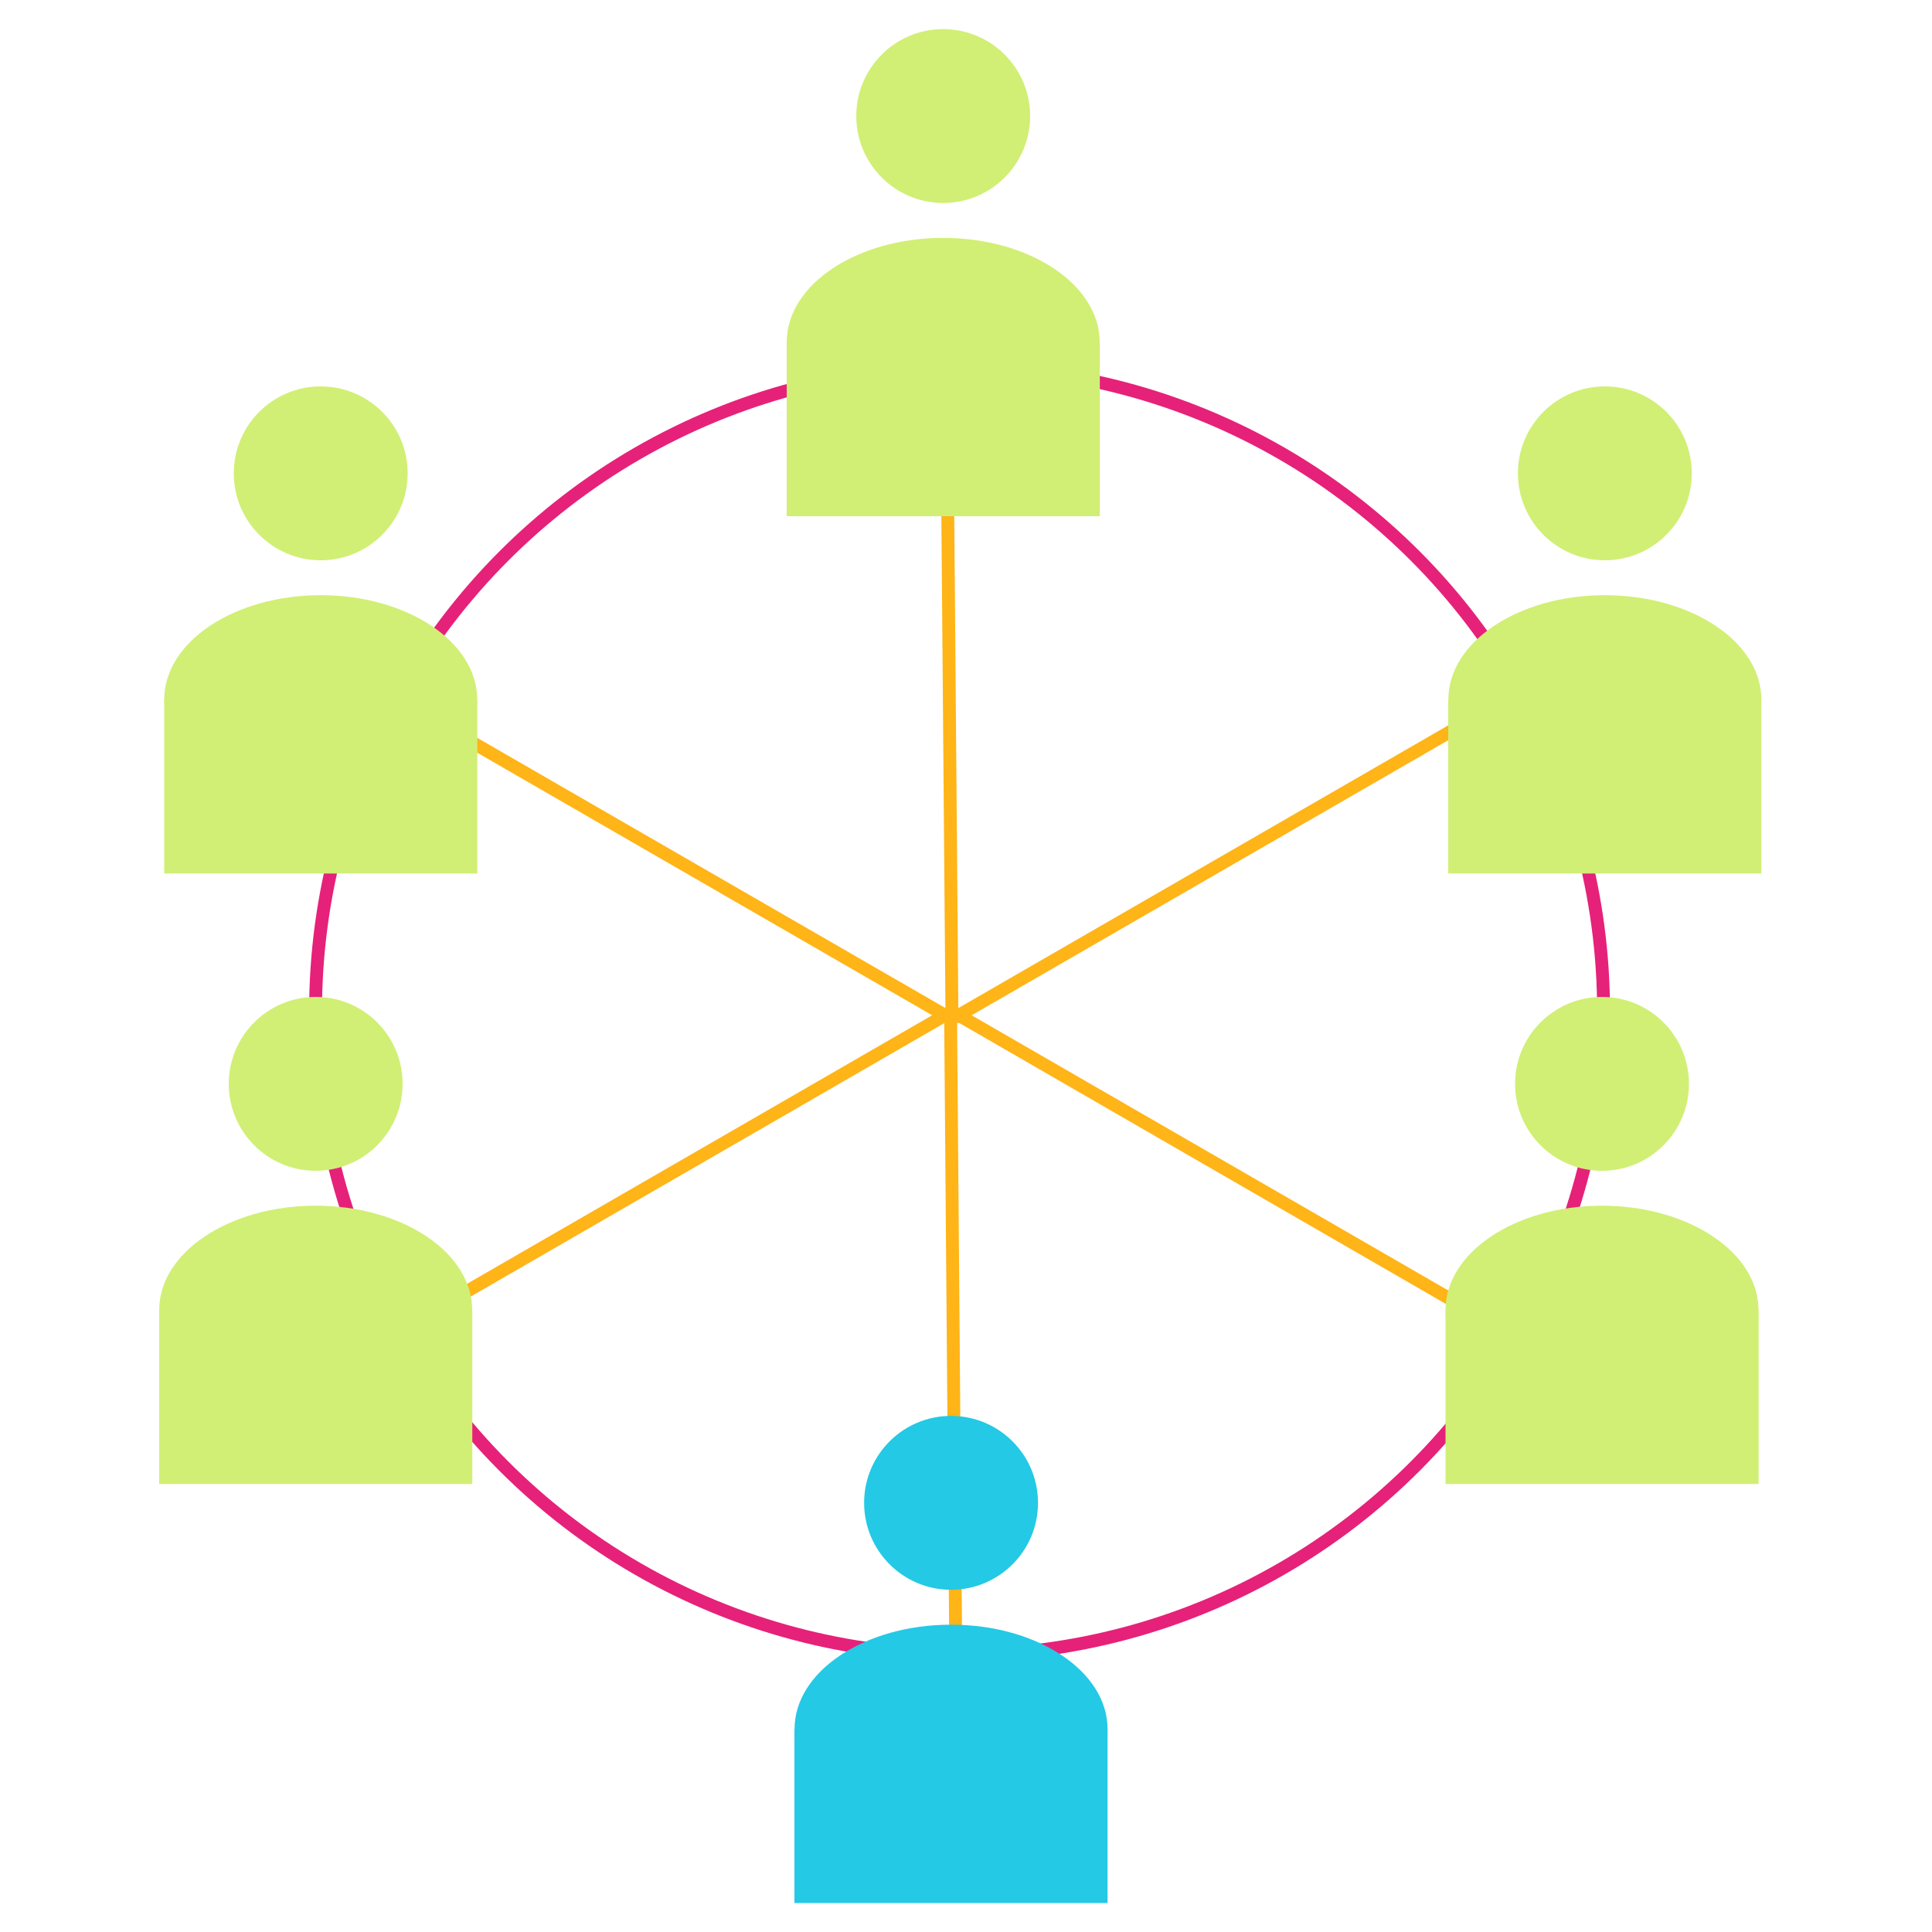 <svg id="mnemonic" xmlns="http://www.w3.org/2000/svg" viewBox="0 0 150 150"><defs><style>.cls-1{fill:#fff;}.cls-1,.cls-2{stroke:#ffb417;}.cls-1,.cls-2,.cls-3{stroke-miterlimit:10;}.cls-2,.cls-3{fill:none;}.cls-3{stroke:#e62179;}.cls-4{fill:#d1ef75;}.cls-5{fill:#23c9e5;}</style></defs><title>skills-management-people</title><line class="cls-1" x1="73.91" y1="79.02" x2="73.5" y2="29.5"/><line class="cls-2" x1="74.1" y1="79.02" x2="117.33" y2="54.07"/><line class="cls-2" x1="117.33" y1="103.59" x2="74.1" y2="78.63"/><line class="cls-2" x1="73.71" y1="79.02" x2="30.48" y2="54.07"/><line class="cls-2" x1="30.48" y1="103.59" x2="73.71" y2="78.63"/><line class="cls-1" x1="74.2" y1="127.76" x2="73.8" y2="78.24"/><circle class="cls-3" cx="74.5" cy="78.5" r="50"/><rect class="cls-4" x="12.75" y="54.31" width="24.31" height="13.51"/><ellipse class="cls-4" cx="24.9" cy="54.31" rx="12.15" ry="8.1"/><circle class="cls-4" cx="24.9" cy="36.75" r="6.75"/><rect class="cls-4" x="112.44" y="54.31" width="24.31" height="13.51"/><ellipse class="cls-4" cx="124.6" cy="54.31" rx="12.15" ry="8.1"/><circle class="cls-4" cx="124.6" cy="36.75" r="6.75"/><rect class="cls-4" x="112.23" y="101.71" width="24.31" height="13.51"/><ellipse class="cls-4" cx="124.38" cy="101.71" rx="12.15" ry="8.1"/><circle class="cls-4" cx="124.38" cy="84.15" r="6.75"/><rect class="cls-5" x="61.68" y="134.24" width="24.31" height="13.51"/><ellipse class="cls-5" cx="73.84" cy="134.24" rx="12.15" ry="8.1"/><circle class="cls-5" cx="73.84" cy="116.68" r="6.75"/><rect class="cls-4" x="61.08" y="26.57" width="24.31" height="13.51"/><ellipse class="cls-4" cx="73.23" cy="26.57" rx="12.15" ry="8.1"/><circle class="cls-4" cx="73.23" cy="9.01" r="6.75"/><rect class="cls-4" x="12.36" y="101.71" width="24.31" height="13.51"/><ellipse class="cls-4" cx="24.51" cy="101.71" rx="12.15" ry="8.1"/><circle class="cls-4" cx="24.51" cy="84.15" r="6.75"/></svg>